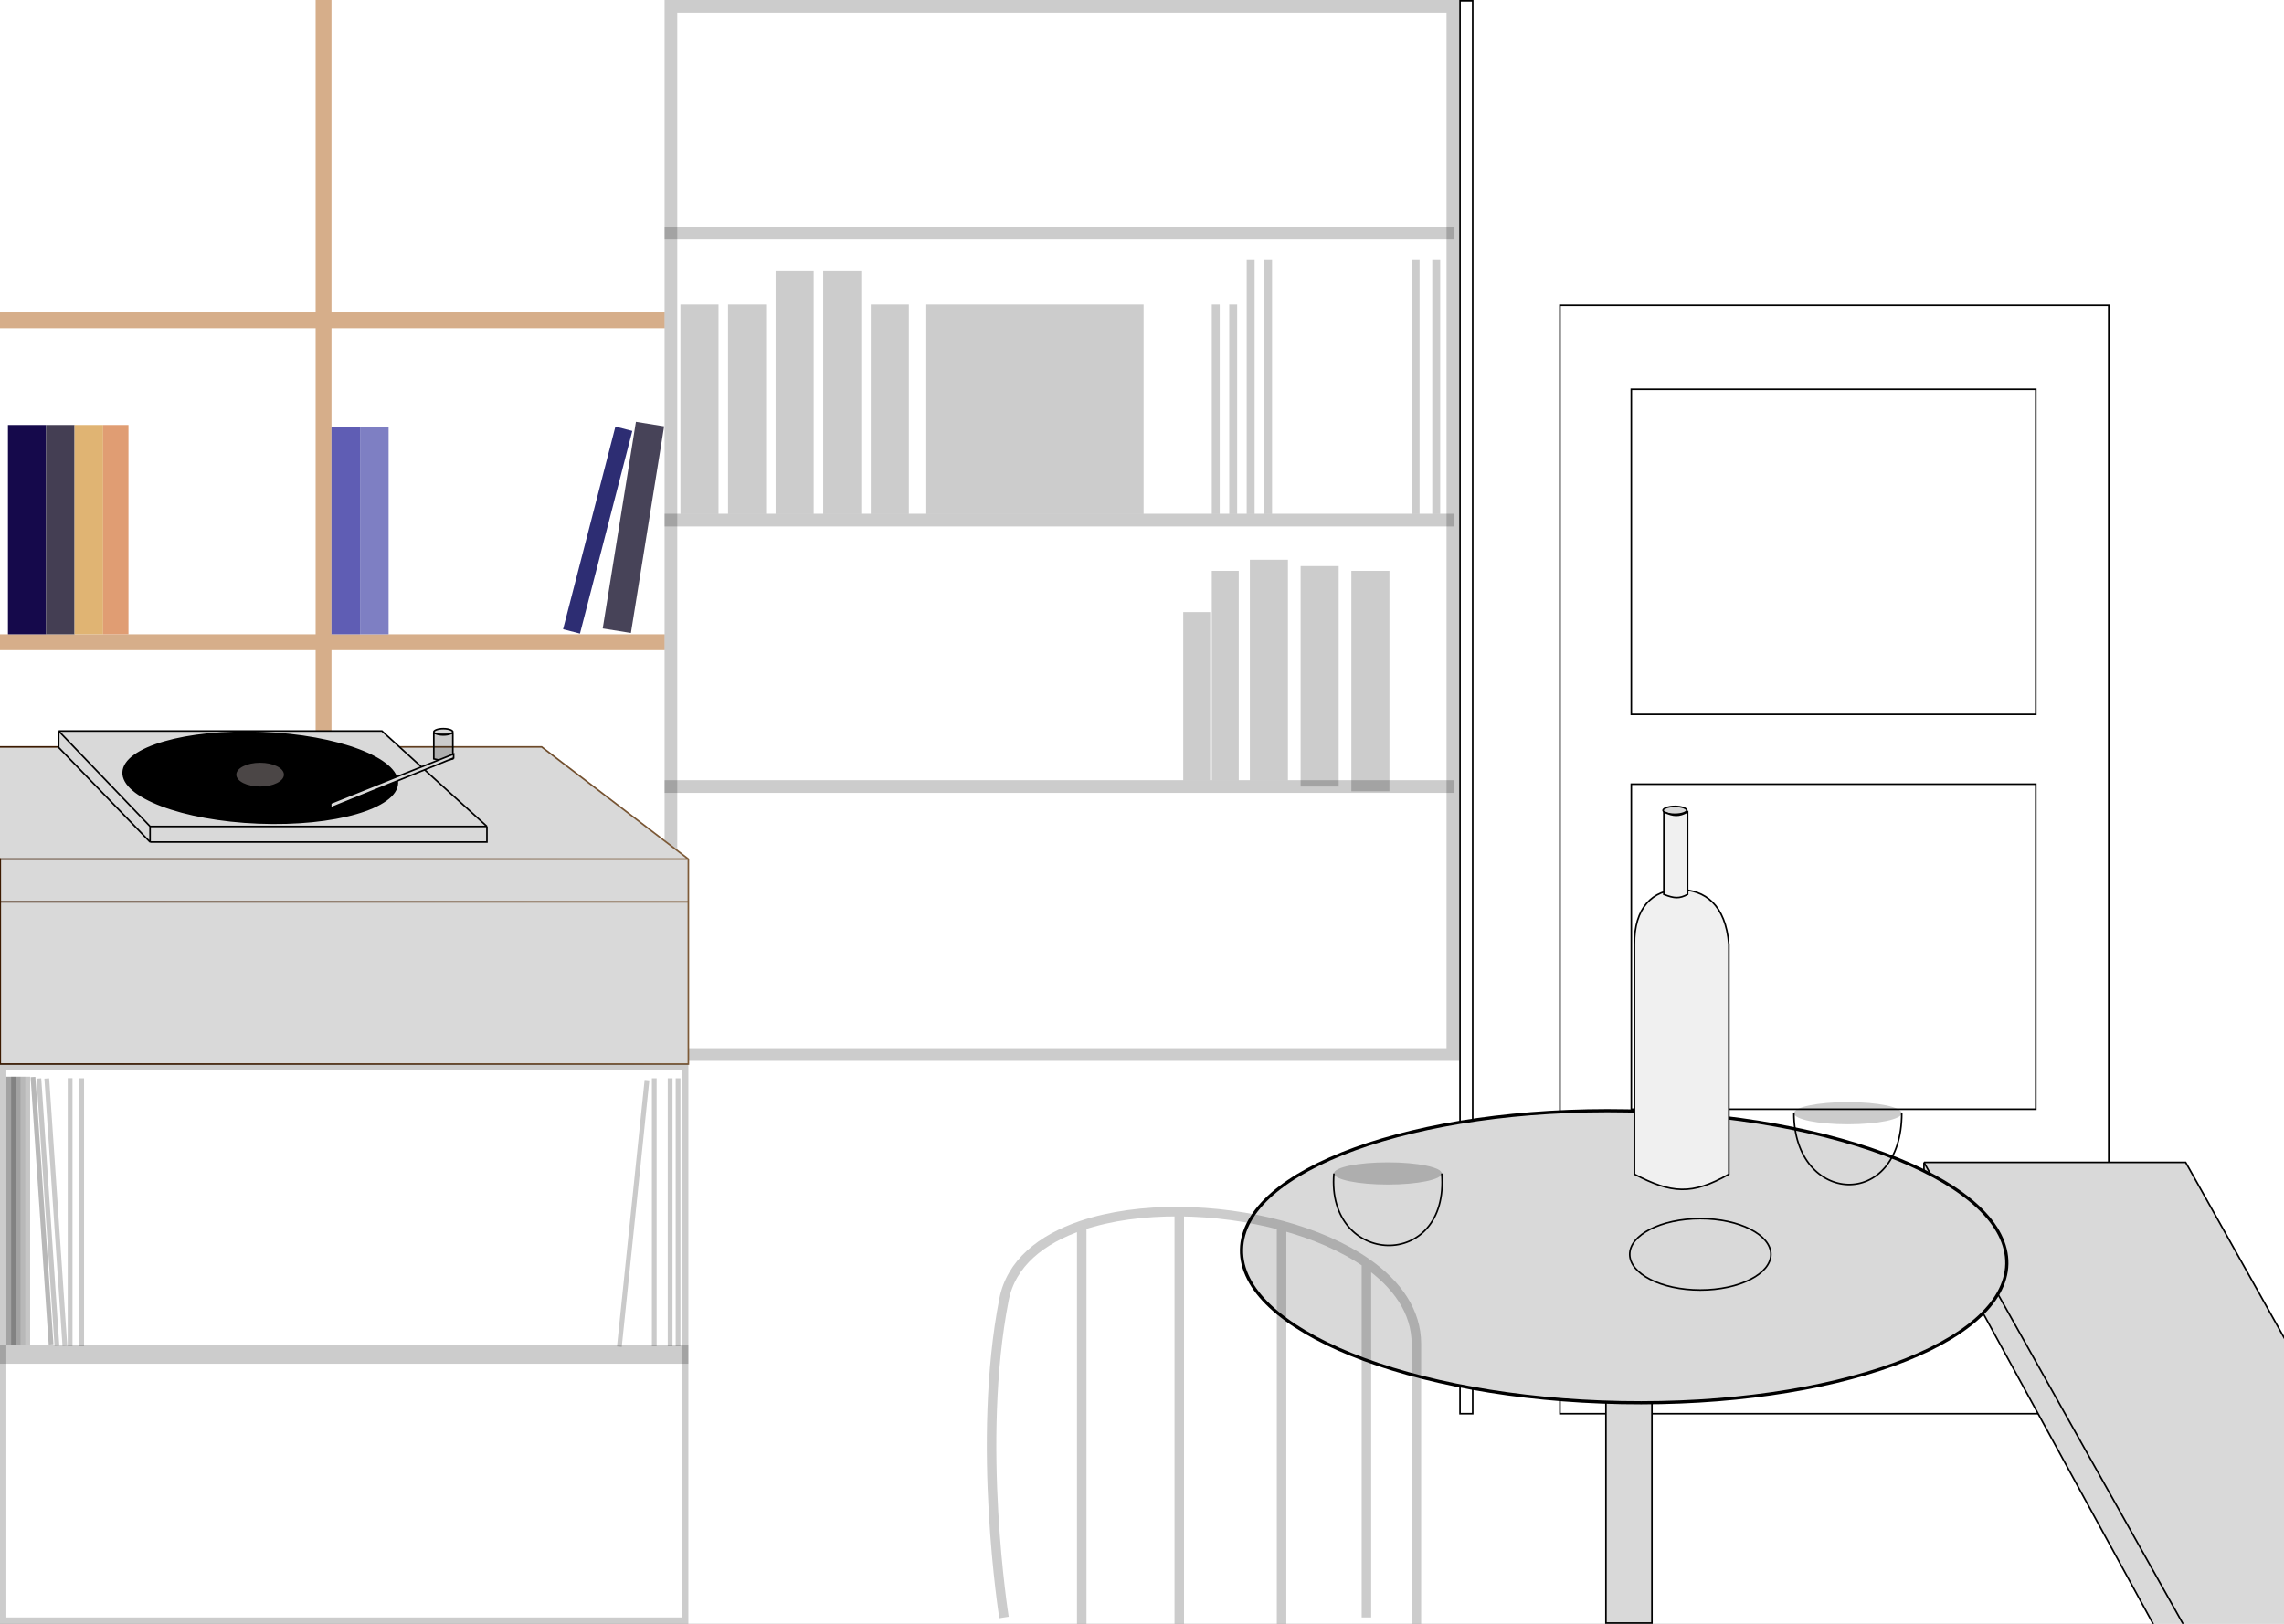 <svg width="1440" height="1024" viewBox="0 0 1440 1024" fill="none" xmlns="http://www.w3.org/2000/svg">
<rect x="0" y="0" width="1440" height="1024" fill="#808080" stroke="none"/>
<g clip-path="url(#clip0_6_42)">
<rect width="1440" height="1024" fill="white"/>
<rect x="983.5" y="192.5" width="346" height="699" fill="white"/>
<rect x="983.5" y="192.5" width="346" height="699" stroke="black"/>
<rect x="1028.5" y="245.5" width="255" height="205" stroke="black"/>
<rect x="1028.5" y="494.5" width="255" height="205" stroke="black"/>
<path d="M1063.5 511C1063.5 511.22 1063.38 511.489 1063.04 511.794C1062.7 512.097 1062.17 512.394 1061.48 512.653C1060.1 513.17 1058.17 513.5 1056 513.5C1053.83 513.5 1051.9 513.17 1050.52 512.653C1049.83 512.394 1049.3 512.097 1048.96 511.794C1048.62 511.489 1048.5 511.22 1048.5 511C1048.5 510.78 1048.62 510.511 1048.96 510.206C1049.3 509.903 1049.83 509.606 1050.52 509.347C1051.9 508.83 1053.83 508.5 1056 508.5C1058.17 508.5 1060.1 508.83 1061.48 509.347C1062.17 509.606 1062.7 509.903 1063.04 510.206C1063.38 510.511 1063.5 510.78 1063.5 511Z" fill="#D9D9D9" stroke="black"/>
<path d="M1213 733H1378L1543 1027H1378V1061.5L1213 760V733Z" fill="#D9D9D9"/>
<path d="M1213 733H1378L1543 1027H1378M1213 733L1378 1027M1213 733V760L1378 1061.5V1027" stroke="black"/>
<rect x="920.5" y="0.5" width="8" height="891" stroke="black"/>
<rect x="1012.5" y="851.5" width="29" height="172" fill="#D9D9D9"/>
<rect x="1012.5" y="851.5" width="29" height="172" stroke="black"/>
<rect width="419" height="10" transform="translate(0 197)" fill="#D6AE8A"/>
<rect width="419" height="10" transform="translate(0 400)" fill="#D6AE8A"/>
<rect width="669" height="10" transform="matrix(0 -1 1 0 199 669)" fill="#D6AE8A"/>
<path d="M285.5 461.5C285.5 461.656 285.42 461.86 285.153 462.103C284.886 462.346 284.471 462.588 283.917 462.801C282.811 463.226 281.25 463.5 279.5 463.5C277.75 463.5 276.189 463.226 275.083 462.801C274.529 462.588 274.114 462.346 273.847 462.103C273.58 461.86 273.5 461.656 273.5 461.5C273.5 461.344 273.58 461.14 273.847 460.897C274.114 460.654 274.529 460.412 275.083 460.199C276.189 459.774 277.75 459.5 279.5 459.5C281.25 459.5 282.811 459.774 283.917 460.199C284.471 460.412 284.886 460.654 285.153 460.897C285.42 461.14 285.5 461.344 285.5 461.5Z" fill="#D9D9D9" stroke="black"/>
<rect width="24" height="132" transform="translate(5 268)" fill="#15094B"/>
<rect width="18" height="132" transform="translate(29 268)" fill="#443E53"/>
<rect width="18" height="132" transform="translate(47 268)" fill="#E0B473"/>
<rect width="16" height="132" transform="translate(65 268)" fill="#E09D73"/>
<rect width="18" height="131" transform="translate(209 269)" fill="#5F5DB4"/>
<rect width="18" height="131" transform="translate(227 269)" fill="#7E7FC3"/>
<rect width="11" height="132" transform="translate(388.004 269) rotate(14.479)" fill="#2D2D73"/>
<rect width="18" height="132" transform="translate(400.935 266) rotate(9.125)" fill="#474358"/>
<rect x="423" y="4" width="493" height="661" stroke="black" stroke-opacity="0.2" stroke-width="8"/>
<rect width="498" height="8" transform="translate(419 143)" fill="black" fill-opacity="0.2"/>
<rect width="498" height="8" transform="translate(419 324)" fill="black" fill-opacity="0.2"/>
<rect width="498" height="8" transform="translate(419 492)" fill="black" fill-opacity="0.2"/>
<rect width="24" height="132" transform="translate(429 192)" fill="black" fill-opacity="0.2"/>
<rect width="24" height="132" transform="translate(459 192)" fill="black" fill-opacity="0.2"/>
<rect width="24" height="153" transform="translate(489 171)" fill="black" fill-opacity="0.2"/>
<rect width="24" height="153" transform="translate(519 171)" fill="black" fill-opacity="0.2"/>
<rect width="24" height="132" transform="translate(549 192)" fill="black" fill-opacity="0.2"/>
<rect width="17" height="132" transform="translate(764 360)" fill="black" fill-opacity="0.2"/>
<rect width="17" height="106" transform="translate(746 386)" fill="black" fill-opacity="0.2"/>
<rect width="24" height="139" transform="translate(788 353)" fill="black" fill-opacity="0.2"/>
<rect width="24" height="139" transform="translate(820 357)" fill="black" fill-opacity="0.2"/>
<rect width="24" height="139" transform="translate(852 360)" fill="black" fill-opacity="0.2"/>
<rect width="137" height="132" transform="translate(584 192)" fill="black" fill-opacity="0.2"/>
<rect width="5" height="132" transform="translate(764 192)" fill="black" fill-opacity="0.2"/>
<rect width="5" height="132" transform="translate(775 192)" fill="black" fill-opacity="0.2"/>
<rect width="5" height="160" transform="translate(786 164)" fill="black" fill-opacity="0.2"/>
<rect width="5" height="160" transform="translate(797 164)" fill="black" fill-opacity="0.2"/>
<rect width="5" height="160" transform="translate(903 164)" fill="black" fill-opacity="0.2"/>
<rect width="5" height="160" transform="translate(890 164)" fill="black" fill-opacity="0.2"/>
<path d="M341.478 471L434 541.738V568.71V671H0.161V568.71L-76 496.954V471H341.478Z" fill="#D9D9D9"/>
<path d="M-76 471L0.161 541.738M-76 471H341.478L434 541.738M-76 471V496.954L0.161 568.71M0.161 541.738H434M0.161 541.738V568.71M434 541.738V568.71M0.161 568.71H434M0.161 568.71V671H434V568.71" stroke="url(#paint0_linear_6_42)"/>
<path d="M307 531H94.619L37 471.37V461H240.81L307 521.148V531Z" fill="#D9D9D9"/>
<path d="M94.619 521.148V531M94.619 521.148H307M94.619 521.148L37 461M94.619 531H307V521.148M94.619 531L37 471.37V461M307 521.148L240.81 461H37" stroke="black"/>
<path d="M250.522 493.922C250.37 497.704 247.924 501.294 243.445 504.542C238.971 507.786 232.541 510.633 224.6 512.931C208.723 517.526 186.917 519.896 162.95 518.936C138.984 517.976 117.437 513.869 101.978 508.019C94.246 505.093 88.065 501.741 83.865 498.149C79.66 494.554 77.509 490.779 77.66 486.997C77.812 483.215 80.259 479.624 84.738 476.376C89.211 473.132 95.641 470.286 103.582 467.987C119.459 463.392 141.266 461.022 165.232 461.982C189.198 462.942 210.745 467.049 226.204 472.9C233.936 475.826 240.117 479.178 244.317 482.769C248.522 486.365 250.673 490.139 250.522 493.922Z" fill="black" stroke="black"/>
<ellipse cx="164" cy="488.5" rx="15" ry="7.5" fill="#4B4646"/>
<path d="M273.5 462.5H285.5V478.567C283.21 479.206 281.397 479.506 279.574 479.5C277.748 479.494 275.887 479.18 273.5 478.56V462.5Z" fill="black" fill-opacity="0.2" stroke="black"/>
<path d="M1265.25 797.026C1265.02 809.485 1258.22 821.344 1245.88 832.129C1233.54 842.915 1215.74 852.548 1193.73 860.527C1149.71 876.483 1089.08 885.748 1022.28 884.498C955.468 883.249 895.226 871.723 851.84 854.133C830.144 845.337 812.715 835.045 800.786 823.805C788.856 812.566 782.506 800.461 782.739 788.002C782.972 775.543 789.771 763.684 802.112 752.899C814.453 742.114 832.255 732.48 854.265 724.501C898.277 708.546 958.909 699.281 1025.72 700.53C1092.52 701.78 1152.77 713.305 1196.15 730.895C1217.85 739.692 1235.28 749.984 1247.21 761.223C1259.13 772.462 1265.48 784.567 1265.25 797.026Z" fill="#D9D9D9" stroke="black" stroke-width="2"/>
<path d="M1116.5 791C1116.5 797.066 1111.68 802.685 1103.59 806.818C1095.53 810.937 1084.36 813.5 1072 813.5C1059.64 813.5 1048.47 810.937 1040.41 806.818C1032.32 802.685 1027.5 797.066 1027.5 791C1027.5 784.934 1032.32 779.315 1040.41 775.182C1048.47 771.063 1059.64 768.5 1072 768.5C1084.36 768.5 1095.53 771.063 1103.59 775.182C1111.68 779.315 1116.5 784.934 1116.5 791Z" fill="#D9D9D9" stroke="black"/>
<path d="M841 740C836 799 914 802 909 740" stroke="black"/>
<ellipse cx="875" cy="740" rx="34" ry="7" fill="black" fill-opacity="0.2"/>
<path d="M1131 702C1131 760.001 1199 763.967 1199 702" stroke="black"/>
<ellipse cx="1165" cy="702" rx="34" ry="7" fill="black" fill-opacity="0.2"/>
<path d="M1030.5 740.5V595.5C1030.17 572.557 1042 561 1058.5 561C1075 561 1087.95 570.591 1090 595.5V740.5C1066.76 753.809 1053.73 752.66 1030.5 740.5Z" fill="#F0F0F0" stroke="black"/>
<path d="M1049 512V564C1055.55 566.61 1058.88 566.781 1064 564V512C1058.51 514.954 1055.21 514.827 1049 512Z" fill="#F0F0F0" stroke="black"/>
<path d="M208.5 509.5L286 478V475.5L208.5 506.5V509.5Z" fill="#D9D9D9" stroke="black"/>
<rect x="2" y="673" width="430" height="349" stroke="black" stroke-opacity="0.2" stroke-width="4"/>
<rect width="434" height="12" transform="translate(0 848)" fill="black" fill-opacity="0.2"/>
<rect width="3" height="169" transform="translate(4 679)" fill="black" fill-opacity="0.2"/>
<rect width="3" height="169" transform="translate(4 679)" fill="black" fill-opacity="0.2"/>
<rect width="3" height="169" transform="translate(7 679)" fill="black" fill-opacity="0.2"/>
<g clip-path="url(#clip1_6_42)">
<rect width="3" height="169" transform="translate(7 679)" fill="black" fill-opacity="0.2"/>
<rect width="3" height="169" transform="translate(7 679)" fill="black" fill-opacity="0.2"/>
</g>
<g clip-path="url(#clip2_6_42)">
<rect width="3" height="169" transform="translate(10 679)" fill="black" fill-opacity="0.2"/>
<rect width="3" height="169" transform="translate(10 679)" fill="black" fill-opacity="0.2"/>
</g>
<g clip-path="url(#clip3_6_42)">
<rect width="3" height="169" transform="translate(13 679)" fill="black" fill-opacity="0.1"/>
<rect width="3" height="169" transform="translate(13 679)" fill="black" fill-opacity="0.2"/>
</g>
<g clip-path="url(#clip4_6_42)">
<rect width="3" height="169" transform="translate(16 679)" fill="black" fill-opacity="0.03"/>
<rect width="3" height="169" transform="translate(16 679)" fill="black" fill-opacity="0.2"/>
</g>
<g clip-path="url(#clip5_6_42)">
<rect width="3" height="169" transform="translate(19.295 679.294) rotate(-3.873)" fill="black" fill-opacity="0.1"/>
<rect width="3" height="169" transform="translate(19.295 679.294) rotate(-3.873)" fill="black" fill-opacity="0.2"/>
</g>
<g clip-path="url(#clip6_6_42)">
<rect width="3" height="169" transform="translate(23 680.203) rotate(-3.873)" fill="black" fill-opacity="0.03"/>
<rect width="3" height="169" transform="translate(23 680.203) rotate(-3.873)" fill="black" fill-opacity="0.2"/>
</g>
<g clip-path="url(#clip7_6_42)">
<rect width="3" height="169" transform="translate(28 680.203) rotate(-3.873)" fill="black" fill-opacity="0.01"/>
<rect width="3" height="169" transform="translate(28 680.203) rotate(-3.873)" fill="black" fill-opacity="0.2"/>
</g>
<g clip-path="url(#clip8_6_42)">
<rect width="3" height="169" transform="translate(42.705 679.908)" fill="black" fill-opacity="0.01"/>
<rect width="3" height="169" transform="translate(42.705 679.908)" fill="black" fill-opacity="0.2"/>
</g>
<g clip-path="url(#clip9_6_42)">
<rect width="3" height="169" transform="translate(50 680)" fill="black" fill-opacity="0.01"/>
<rect width="3" height="169" transform="translate(50 680)" fill="black" fill-opacity="0.2"/>
</g>
<g clip-path="url(#clip10_6_42)">
<rect width="3" height="169" transform="translate(421 680)" fill="black" fill-opacity="0.01"/>
<rect width="3" height="169" transform="translate(421 680)" fill="black" fill-opacity="0.2"/>
</g>
<g clip-path="url(#clip11_6_42)">
<rect width="3" height="169" transform="translate(426 680)" fill="black" fill-opacity="0.01"/>
<rect width="3" height="169" transform="translate(426 680)" fill="black" fill-opacity="0.2"/>
</g>
<g clip-path="url(#clip12_6_42)">
<rect width="3" height="169" transform="translate(411 680)" fill="black" fill-opacity="0.01"/>
<rect width="3" height="169" transform="translate(411 680)" fill="black" fill-opacity="0.2"/>
</g>
<g clip-path="url(#clip13_6_42)">
<rect width="3" height="169" transform="translate(406.419 681) rotate(5.916)" fill="black" fill-opacity="0.01"/>
<rect width="3" height="169" transform="translate(406.419 681) rotate(5.916)" fill="black" fill-opacity="0.2"/>
</g>
<path d="M633 1020C633 1020 615.353 909.5 633 819.5C637.466 796.724 656.322 781.441 682 772.792M893 1027C893 1027 893 938.5 893 847.5C893 827.021 880.725 809.783 861.5 796.39M682 772.792V1027M682 772.792C700.014 766.725 721.385 763.922 743.5 764.088M743.5 764.088V1027M743.5 764.088C765.099 764.25 787.408 767.243 807.99 772.792M807.99 772.792V1027M807.99 772.792C828.282 778.263 846.896 786.217 861.5 796.39M861.5 796.39V1020" stroke="black" stroke-opacity="0.2" stroke-width="6"/>
</g>
<defs>
<linearGradient id="paint0_linear_6_42" x1="69" y1="577" x2="434" y2="552" gradientUnits="userSpaceOnUse">
<stop stop-color="#3C1A00"/>
<stop offset="1" stop-color="#7E5B38"/>
</linearGradient>
<clipPath id="clip0_6_42">
<rect width="1440" height="1024" fill="white"/>
</clipPath>
<clipPath id="clip1_6_42">
<rect width="3" height="169" fill="white" transform="translate(7 679)"/>
</clipPath>
<clipPath id="clip2_6_42">
<rect width="3" height="169" fill="white" transform="translate(10 679)"/>
</clipPath>
<clipPath id="clip3_6_42">
<rect width="3" height="169" fill="white" transform="translate(13 679)"/>
</clipPath>
<clipPath id="clip4_6_42">
<rect width="3" height="169" fill="white" transform="translate(16 679)"/>
</clipPath>
<clipPath id="clip5_6_42">
<rect width="3" height="169" fill="white" transform="translate(19.295 679.294) rotate(-3.873)"/>
</clipPath>
<clipPath id="clip6_6_42">
<rect width="3" height="169" fill="white" transform="translate(23 680.203) rotate(-3.873)"/>
</clipPath>
<clipPath id="clip7_6_42">
<rect width="3" height="169" fill="white" transform="translate(28 680.203) rotate(-3.873)"/>
</clipPath>
<clipPath id="clip8_6_42">
<rect width="3" height="169" fill="white" transform="translate(42.705 679.908)"/>
</clipPath>
<clipPath id="clip9_6_42">
<rect width="3" height="169" fill="white" transform="translate(50 680)"/>
</clipPath>
<clipPath id="clip10_6_42">
<rect width="3" height="169" fill="white" transform="translate(421 680)"/>
</clipPath>
<clipPath id="clip11_6_42">
<rect width="3" height="169" fill="white" transform="translate(426 680)"/>
</clipPath>
<clipPath id="clip12_6_42">
<rect width="3" height="169" fill="white" transform="translate(411 680)"/>
</clipPath>
<clipPath id="clip13_6_42">
<rect width="3" height="169" fill="white" transform="translate(406.419 681) rotate(5.916)"/>
</clipPath>
</defs>
</svg>
